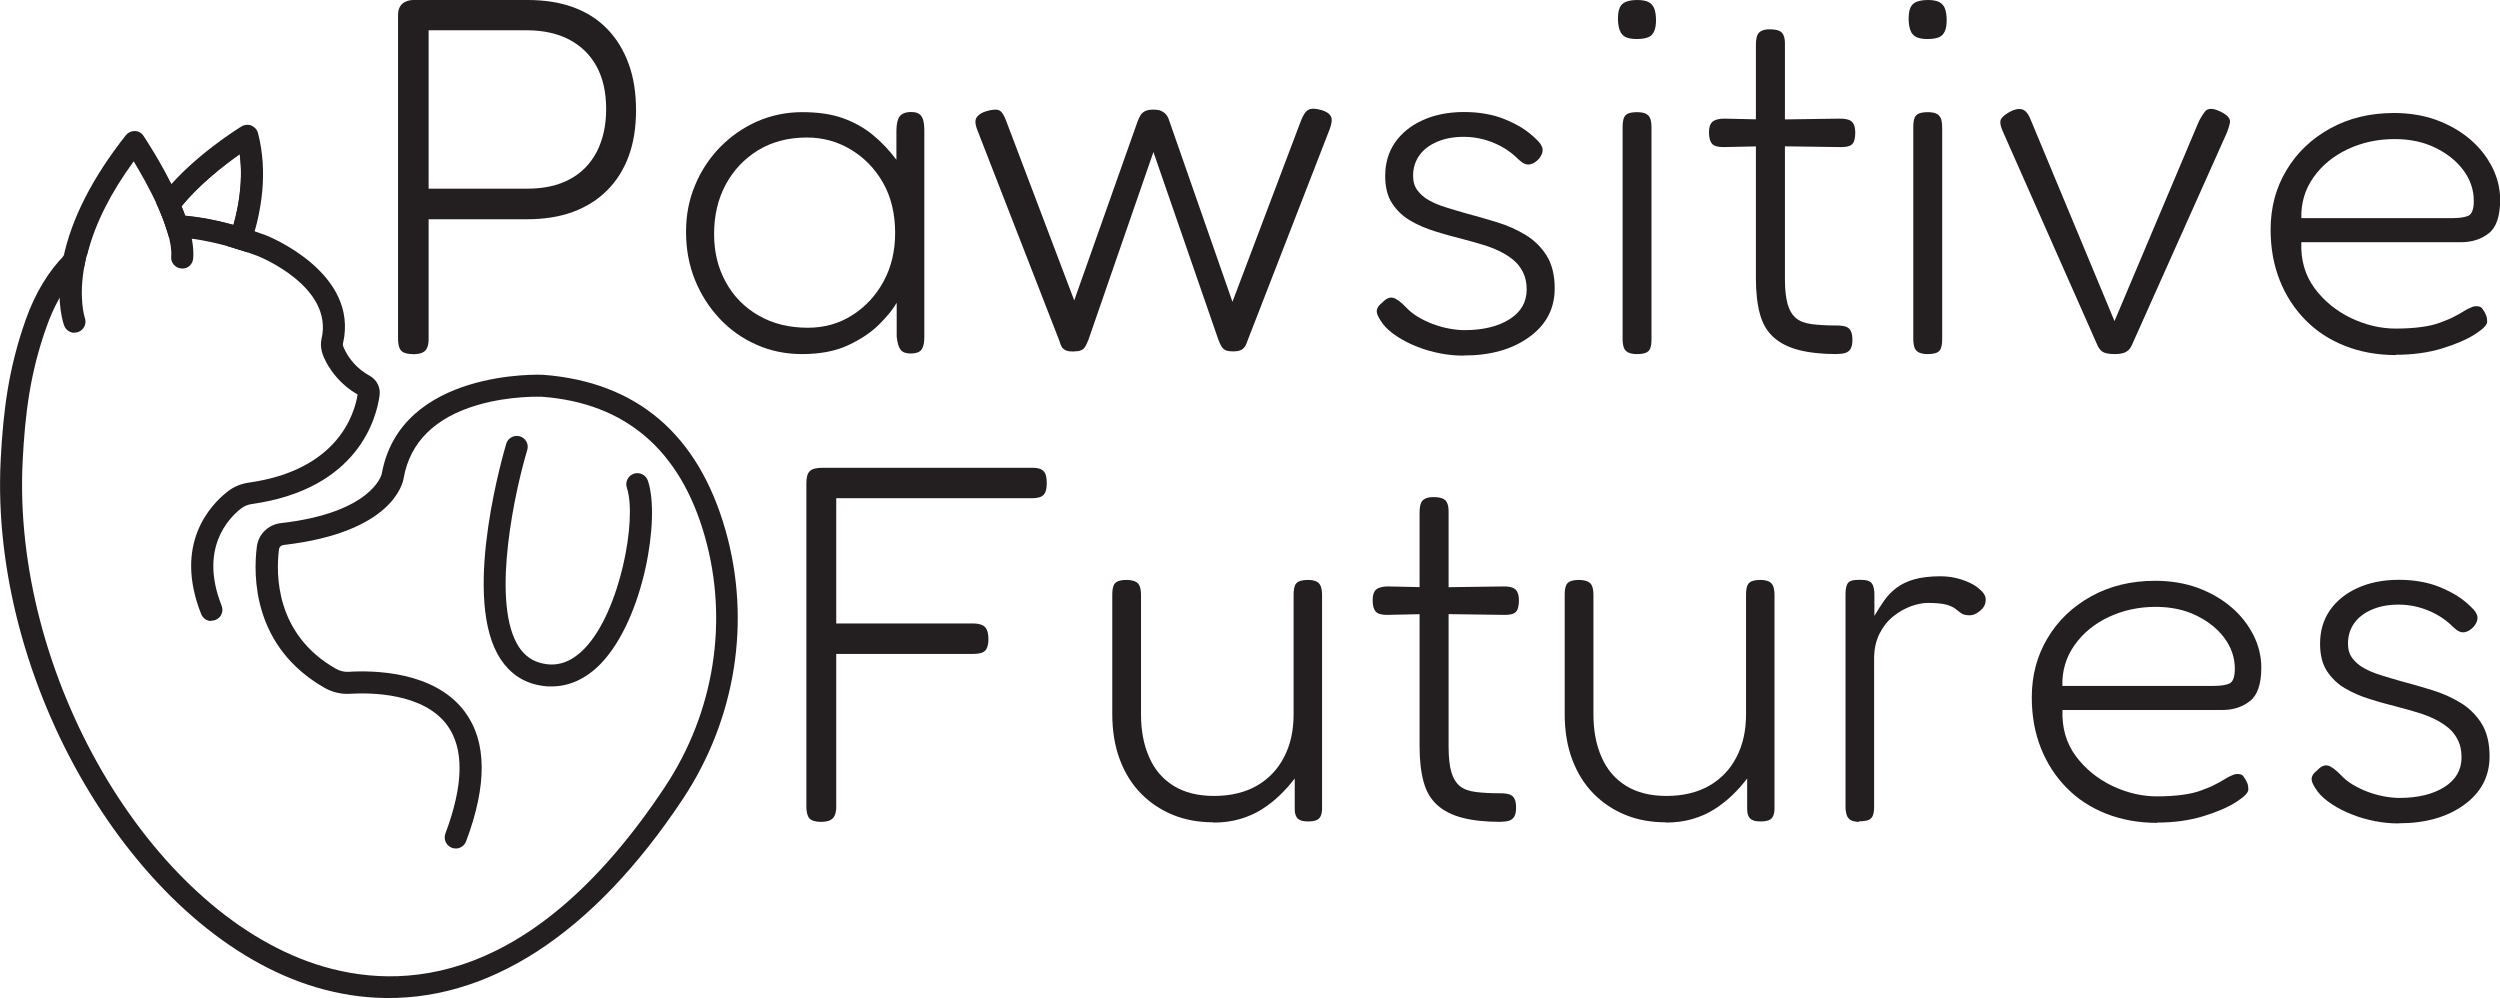 <?xml version="1.0" encoding="UTF-8"?>
<svg id="Layer_1" xmlns="http://www.w3.org/2000/svg" version="1.1" viewBox="0 0 177.43 70.84">
  <!-- Generator: Adobe Illustrator 29.1.0, SVG Export Plug-In . SVG Version: 2.1.0 Build 142)  -->
  <defs>
    <style>
      .st0 {
        fill: #231f20;
      }
    </style>
  </defs>
  <g>
    <path class="st0" d="M29.29,25.13c-.26,0-.47-.04-.63-.11-.16-.07-.26-.19-.32-.36-.06-.17-.09-.38-.09-.65V1.08c0-.24.04-.44.13-.59.08-.16.21-.28.38-.36.17-.08.36-.13.58-.13h8.1c1.22,0,2.31.17,3.26.52.95.35,1.75.86,2.41,1.55.66.68,1.16,1.51,1.51,2.47.35.96.52,2.05.52,3.28s-.17,2.31-.52,3.26c-.35.95-.86,1.76-1.53,2.43-.67.67-1.48,1.18-2.43,1.53-.95.35-2.03.52-3.26.52h-6.98v8.5c0,.26-.04.47-.11.63-.07.16-.19.27-.34.34-.16.07-.38.11-.67.11ZM30.41,13.39h7.02c1.18,0,2.18-.22,3.01-.67.83-.44,1.46-1.09,1.91-1.94.44-.85.67-1.87.67-3.04s-.22-2.18-.67-3.01-1.09-1.46-1.93-1.91c-.84-.44-1.85-.67-3.02-.67h-6.98v11.23Z"/>
    <path class="st0" d="M64.65,25.09c-.34,0-.58-.08-.72-.25-.14-.17-.24-.48-.29-.94v-2.41c-.26.46-.68.97-1.24,1.53-.56.56-1.3,1.06-2.2,1.48-.9.42-1.99.63-3.26.63-1.18,0-2.26-.22-3.26-.67-1-.44-1.87-1.06-2.61-1.85-.74-.79-1.33-1.71-1.75-2.75s-.63-2.18-.63-3.4.21-2.27.63-3.29c.42-1.02,1.01-1.92,1.76-2.7.76-.78,1.63-1.39,2.63-1.84,1-.44,2.07-.67,3.22-.67s2.09.14,2.9.43c.8.29,1.51.68,2.12,1.19.61.5,1.17,1.09,1.67,1.76v-2.05c0-.48.08-.82.23-1.03.16-.2.43-.31.81-.31.24,0,.43.04.56.13.13.08.23.22.29.41.06.19.09.46.09.79v14.62c0,.29-.03.52-.09.7-.06.18-.16.31-.31.38-.14.07-.34.11-.58.11ZM57.34,23.26c1.15,0,2.2-.29,3.13-.88.94-.59,1.68-1.39,2.23-2.39.55-1.01.83-2.16.83-3.46,0-1.37-.29-2.56-.86-3.56s-1.34-1.79-2.29-2.36-1.99-.85-3.11-.85c-1.32,0-2.47.3-3.46.9-.98.6-1.75,1.41-2.3,2.43-.55,1.02-.83,2.19-.83,3.51s.28,2.41.83,3.42c.55,1.01,1.33,1.8,2.34,2.38,1.01.58,2.17.86,3.49.86Z"/>
    <path class="st0" d="M76.2,24.95c-.22,0-.39-.02-.52-.07-.13-.05-.23-.13-.31-.23-.07-.11-.13-.26-.18-.45l-5.83-14.98c-.1-.26-.14-.47-.13-.63.01-.16.08-.29.22-.41.13-.12.32-.22.56-.29.41-.12.7-.14.88-.07.18.07.34.3.49.68l4.86,12.82,4.5-12.71c.07-.19.15-.35.23-.47.08-.12.2-.21.34-.27.14-.06.32-.09.54-.09.24,0,.43.03.56.09.13.06.25.14.34.25.1.11.17.25.22.41l4.5,12.89,4.86-12.85c.17-.43.35-.7.56-.79.2-.1.51-.08.92.04.34.1.55.25.65.45.1.2.06.52-.11.95l-5.83,15.01c-.05.17-.11.31-.2.41-.08.11-.19.19-.32.23-.13.05-.29.07-.49.07s-.35-.02-.49-.07c-.13-.05-.24-.14-.32-.27-.08-.13-.16-.29-.23-.49l-4.61-13.32-4.61,13.32c-.07.19-.15.35-.23.49s-.19.22-.32.27c-.13.05-.29.07-.49.07Z"/>
    <path class="st0" d="M103.88,25.24c-.55,0-1.11-.05-1.67-.16-.56-.11-1.1-.26-1.62-.47-.52-.2-.99-.44-1.42-.72-.43-.28-.78-.58-1.04-.92-.17-.24-.29-.44-.36-.61-.07-.17-.08-.32-.02-.47.06-.14.17-.28.34-.4.26-.29.52-.41.76-.36.24.05.55.28.94.68.22.24.49.46.83.67.34.2.7.38,1.08.52.38.14.77.25,1.15.32.38.07.74.11,1.08.11,1.32,0,2.39-.26,3.2-.77.82-.52,1.22-1.22,1.22-2.11,0-.46-.08-.86-.25-1.21-.17-.35-.4-.64-.68-.88-.29-.24-.62-.45-.99-.63s-.78-.34-1.22-.47c-.44-.13-.89-.26-1.35-.38-.67-.17-1.34-.35-2-.56-.66-.2-1.25-.46-1.78-.77-.53-.31-.95-.72-1.28-1.22s-.49-1.15-.49-1.94c0-.91.23-1.7.7-2.38.47-.67,1.12-1.2,1.96-1.58.84-.38,1.81-.58,2.92-.58.55,0,1.07.04,1.55.13.48.08.93.21,1.35.38.42.17.82.37,1.19.59.37.23.71.5,1.03.81.29.26.44.5.47.72.02.22-.06.44-.25.68-.22.24-.44.38-.68.41-.24.04-.49-.08-.76-.34-.38-.38-.79-.69-1.21-.92-.42-.23-.85-.4-1.3-.52-.45-.12-.91-.18-1.39-.18-.7,0-1.32.11-1.87.34-.55.23-.98.55-1.28.97-.3.42-.45.91-.45,1.46,0,.41.1.75.31,1.03s.47.51.81.7c.34.19.73.36,1.19.5s.94.29,1.44.43c.72.19,1.45.4,2.2.63s1.42.53,2.03.9c.61.37,1.11.86,1.49,1.46.38.6.58,1.38.58,2.34,0,1.44-.61,2.59-1.82,3.46s-2.75,1.3-4.63,1.3Z"/>
    <path class="st0" d="M116.16,2.77c-.34,0-.6-.05-.79-.14-.19-.1-.33-.25-.41-.47-.08-.22-.13-.49-.13-.83s.04-.6.13-.79c.08-.19.23-.33.43-.41.2-.08.47-.13.81-.13s.6.05.79.14c.19.1.33.25.41.45.08.2.13.49.13.85,0,.31-.04.57-.13.77-.08.2-.22.35-.41.43-.19.08-.47.13-.83.13ZM116.16,25.13c-.24,0-.44-.04-.59-.11-.16-.07-.26-.19-.32-.34-.06-.16-.09-.37-.09-.63v-15.05c0-.26.03-.47.09-.63.06-.16.17-.26.32-.32.16-.06.37-.09.63-.09s.47.04.61.11c.14.07.25.19.31.34.06.16.09.38.09.67v15.01c0,.26-.03.47-.09.63s-.17.26-.32.32c-.16.06-.37.09-.63.09Z"/>
    <path class="st0" d="M122.39,8.42l3.2.07,5-.07c.26,0,.47.03.63.09s.27.16.34.31c.07.14.11.34.11.58,0,.26-.03.47-.09.63-.06.16-.16.26-.31.32-.14.06-.35.09-.61.09l-5.08-.07-3.28.07c-.38,0-.65-.08-.79-.23-.14-.16-.22-.43-.22-.81,0-.36.08-.61.25-.76.17-.14.44-.22.83-.22ZM130.38,25.13c-1.08,0-1.99-.1-2.72-.29-.73-.19-1.33-.49-1.78-.9-.46-.41-.78-.95-.97-1.64-.19-.68-.29-1.53-.29-2.54V3.2c0-.29.03-.51.09-.67.06-.16.16-.27.31-.34.14-.07.34-.11.58-.11.26,0,.47.03.63.09.16.06.27.16.34.31.07.14.11.35.11.61v16.74c0,.74.07,1.34.2,1.78.13.44.34.77.61.99.28.22.65.35,1.13.41.48.06,1.06.09,1.73.09.29,0,.51.03.67.09s.27.16.34.31c.07.14.11.35.11.61s-.04.47-.11.61c-.07.14-.19.25-.34.31-.16.06-.37.09-.63.09Z"/>
    <path class="st0" d="M136.79,2.77c-.34,0-.6-.05-.79-.14-.19-.1-.33-.25-.41-.47-.08-.22-.13-.49-.13-.83s.04-.6.13-.79c.08-.19.23-.33.43-.41.2-.08.47-.13.81-.13s.6.05.79.14c.19.1.33.25.41.45.08.2.13.49.13.85,0,.31-.04.57-.13.77-.08.2-.22.35-.41.43-.19.08-.47.13-.83.13ZM136.79,25.13c-.24,0-.44-.04-.59-.11-.16-.07-.26-.19-.32-.34-.06-.16-.09-.37-.09-.63v-15.05c0-.26.03-.47.09-.63.06-.16.17-.26.32-.32.16-.06.37-.09.63-.09s.47.04.61.11c.14.07.25.19.31.34.06.16.09.38.09.67v15.01c0,.26-.03.47-.09.63s-.17.26-.32.32c-.16.06-.37.09-.63.09Z"/>
    <path class="st0" d="M150.07,25.13c-.31,0-.56-.04-.74-.11-.18-.07-.33-.23-.45-.47l-6.77-15.3c-.17-.41-.19-.7-.05-.86.13-.17.35-.34.67-.5.29-.14.55-.19.77-.13.23.06.41.26.56.59l6.01,14.44,5.9-13.97c.14-.34.32-.64.52-.9.2-.26.57-.26,1.1,0,.5.24.73.5.67.79-.06.29-.15.56-.27.83l-6.7,14.98c-.1.22-.24.37-.43.47-.19.1-.46.14-.79.14Z"/>
    <path class="st0" d="M170.05,25.2c-1.32,0-2.53-.22-3.62-.65-1.09-.43-2.03-1.04-2.81-1.84-.78-.79-1.39-1.73-1.82-2.81-.43-1.08-.65-2.28-.65-3.6,0-1.56.37-2.96,1.12-4.21.74-1.25,1.78-2.24,3.1-2.97,1.32-.73,2.83-1.1,4.54-1.1,1.1,0,2.11.17,3.02.5.91.34,1.7.79,2.38,1.37s1.19,1.24,1.57,1.98c.37.74.56,1.51.56,2.3,0,1.18-.27,1.97-.81,2.39s-1.19.63-1.96.63h-11.34c-.05,1.27.27,2.36.95,3.28.68.91,1.55,1.61,2.59,2.11,1.04.49,2.09.74,3.15.74.7,0,1.3-.04,1.82-.11.52-.07.96-.17,1.33-.31s.69-.26.95-.4c.26-.13.5-.26.72-.4s.42-.23.61-.31c.12-.05.26-.07.41-.05.16.01.27.08.34.2.12.17.2.32.25.45s.07.28.07.45c0,.22-.29.51-.86.88-.58.37-1.36.71-2.34,1.01-.98.3-2.08.45-3.28.45ZM163.32,15.48h10.73c.48,0,.85-.05,1.12-.16.26-.11.4-.46.4-1.06,0-.79-.25-1.52-.74-2.18-.49-.66-1.16-1.19-2-1.6-.84-.41-1.8-.61-2.88-.61-1.2,0-2.31.24-3.33.72-1.02.48-1.83,1.15-2.43,2-.6.85-.89,1.82-.86,2.9Z"/>
  </g>
  <g>
    <path class="st0" d="M58.27,58.33c-.26,0-.47-.04-.63-.11-.16-.07-.26-.19-.32-.36-.06-.17-.09-.38-.09-.65v-22.93c0-.41.08-.69.25-.85.17-.16.47-.23.9-.23h14.9c.26,0,.47.04.61.11.14.07.25.19.31.34.06.16.09.38.09.67,0,.26-.04.47-.11.63-.07.16-.19.26-.34.32-.16.06-.37.09-.63.09h-13.86v8.89h9.72c.26,0,.47.04.63.11.16.07.27.19.34.34.07.16.11.38.11.67,0,.26-.04.47-.11.63-.07.16-.19.26-.34.32-.16.06-.38.09-.67.09h-9.68v10.84c0,.26-.04.47-.11.63-.07.16-.19.27-.34.34-.16.07-.37.11-.63.11Z"/>
    <path class="st0" d="M86.1,58.36c-1.03,0-1.98-.17-2.84-.52s-1.62-.85-2.27-1.51c-.65-.66-1.15-1.46-1.51-2.41-.36-.95-.54-2.03-.54-3.26v-8.46c0-.26.03-.47.09-.63.06-.16.17-.26.32-.32.16-.06.35-.09.59-.09.26,0,.47.04.63.11.16.07.26.19.32.34.06.16.09.37.09.63v8.46c0,1.15.19,2.17.58,3.04.38.88.96,1.55,1.73,2.03.77.48,1.73.72,2.88.72s2.18-.24,3.02-.72c.84-.48,1.49-1.16,1.94-2.03.46-.88.68-1.89.68-3.04v-8.5c0-.26.03-.47.09-.63.06-.16.17-.26.32-.32.16-.06.37-.09.63-.09.24,0,.43.04.58.11s.25.19.31.34c.06.16.09.37.09.63v15.12c0,.22-.03.4-.09.54-.06.14-.16.25-.31.31-.14.06-.35.09-.61.09-.17,0-.31-.02-.43-.05-.12-.04-.22-.09-.29-.16-.07-.07-.13-.17-.16-.29-.04-.12-.05-.26-.05-.43v-2.12c-.31.41-.66.8-1.04,1.17-.38.37-.81.71-1.28,1.01-.47.3-.99.53-1.57.7-.58.17-1.21.25-1.91.25Z"/>
    <path class="st0" d="M98.52,41.62l3.2.07,5-.07c.26,0,.47.03.63.09s.27.16.34.31c.07.14.11.34.11.58,0,.26-.03.47-.09.63-.06.16-.16.26-.31.32-.14.06-.35.09-.61.09l-5.08-.07-3.28.07c-.38,0-.65-.08-.79-.23-.14-.16-.22-.43-.22-.81,0-.36.08-.61.25-.76.17-.14.44-.22.83-.22ZM106.51,58.33c-1.08,0-1.99-.1-2.72-.29-.73-.19-1.33-.49-1.78-.9-.46-.41-.78-.95-.97-1.64-.19-.68-.29-1.53-.29-2.54v-16.56c0-.29.03-.51.09-.67.06-.16.16-.27.31-.34.14-.07.34-.11.58-.11.26,0,.47.03.63.09.16.06.27.16.34.31.07.14.11.35.11.61v16.74c0,.74.07,1.34.2,1.78.13.44.34.77.61.99.28.22.65.35,1.13.41.48.06,1.06.09,1.73.09.29,0,.51.03.67.09s.27.16.34.31c.07.14.11.35.11.61s-.04.47-.11.61c-.07.14-.19.25-.34.31-.16.06-.37.09-.63.09Z"/>
    <path class="st0" d="M118.21,58.36c-1.03,0-1.98-.17-2.84-.52s-1.62-.85-2.27-1.51c-.65-.66-1.15-1.46-1.51-2.41-.36-.95-.54-2.03-.54-3.26v-8.46c0-.26.03-.47.09-.63.06-.16.17-.26.32-.32.16-.06.35-.09.59-.09.26,0,.47.04.63.11.16.07.26.19.32.34.06.16.09.37.09.63v8.46c0,1.15.19,2.17.58,3.04.38.88.96,1.55,1.73,2.03.77.48,1.73.72,2.88.72s2.18-.24,3.02-.72c.84-.48,1.49-1.16,1.94-2.03.46-.88.68-1.89.68-3.04v-8.5c0-.26.03-.47.09-.63.06-.16.17-.26.32-.32.16-.06.37-.09.63-.09.24,0,.43.04.58.11s.25.19.31.34c.06.16.09.37.09.63v15.12c0,.22-.03.4-.09.54-.06.14-.16.25-.31.31-.14.06-.35.09-.61.09-.17,0-.31-.02-.43-.05-.12-.04-.22-.09-.29-.16-.07-.07-.13-.17-.16-.29-.04-.12-.05-.26-.05-.43v-2.12c-.31.41-.66.8-1.04,1.17-.38.37-.81.71-1.28,1.01-.47.3-.99.53-1.57.7-.58.17-1.21.25-1.91.25Z"/>
    <path class="st0" d="M131.96,58.33c-.24,0-.43-.04-.58-.11-.14-.07-.25-.19-.31-.36-.06-.17-.09-.38-.09-.65v-15.01c0-.29.03-.51.09-.67.06-.16.16-.26.31-.31.14-.05.35-.07.61-.07.24,0,.44.02.59.07.16.05.27.15.34.31.07.16.11.38.11.67v1.51c.24-.41.48-.78.72-1.12.24-.34.53-.63.86-.88.34-.25.75-.45,1.24-.59.49-.14,1.11-.22,1.85-.22.38,0,.74.04,1.06.11.32.07.62.17.9.29.28.12.51.25.7.4s.34.29.43.43c.1.14.14.29.14.43,0,.31-.13.58-.4.79-.26.22-.5.32-.72.32-.26,0-.46-.04-.59-.13s-.27-.19-.41-.31c-.14-.12-.36-.22-.65-.31-.29-.08-.73-.13-1.33-.13-.36,0-.76.08-1.19.23-.43.16-.85.39-1.24.7-.4.31-.73.72-.99,1.22-.26.5-.4,1.1-.4,1.8v10.51c0,.26-.03.47-.09.63-.06.16-.17.26-.32.32-.16.06-.38.09-.67.09Z"/>
    <path class="st0" d="M153.1,58.4c-1.32,0-2.53-.22-3.62-.65-1.09-.43-2.03-1.04-2.81-1.84-.78-.79-1.39-1.73-1.82-2.81-.43-1.08-.65-2.28-.65-3.6,0-1.56.37-2.96,1.12-4.21.74-1.25,1.78-2.24,3.1-2.97,1.32-.73,2.83-1.1,4.54-1.1,1.1,0,2.11.17,3.02.5.91.34,1.7.79,2.38,1.37s1.19,1.24,1.57,1.98c.37.74.56,1.51.56,2.3,0,1.18-.27,1.97-.81,2.39s-1.19.63-1.96.63h-11.34c-.05,1.27.27,2.36.95,3.28.68.91,1.55,1.61,2.59,2.11,1.04.49,2.09.74,3.15.74.7,0,1.3-.04,1.82-.11.52-.07.96-.17,1.33-.31s.69-.26.95-.4c.26-.13.5-.26.72-.4s.42-.23.61-.31c.12-.05.26-.07.41-.05.16.01.27.08.34.2.12.17.2.32.25.45s.07.28.07.45c0,.22-.29.51-.86.88-.58.37-1.36.71-2.34,1.01-.98.3-2.08.45-3.28.45ZM146.36,48.68h10.73c.48,0,.85-.05,1.12-.16.26-.11.4-.46.4-1.06,0-.79-.25-1.52-.74-2.18-.49-.66-1.16-1.19-2-1.6-.84-.41-1.8-.61-2.88-.61-1.2,0-2.31.24-3.33.72-1.02.48-1.83,1.15-2.43,2-.6.85-.89,1.82-.86,2.9Z"/>
    <path class="st0" d="M170.23,58.44c-.55,0-1.11-.05-1.67-.16-.56-.11-1.1-.26-1.62-.47-.52-.2-.99-.44-1.42-.72-.43-.28-.78-.58-1.04-.92-.17-.24-.29-.44-.36-.61-.07-.17-.08-.32-.02-.47.06-.14.17-.28.34-.4.26-.29.52-.41.76-.36.24.05.55.28.94.68.22.24.49.46.83.67.34.2.7.38,1.08.52.38.14.77.25,1.15.32.38.07.74.11,1.08.11,1.32,0,2.39-.26,3.2-.77.82-.52,1.22-1.22,1.22-2.11,0-.46-.08-.86-.25-1.21-.17-.35-.4-.64-.68-.88-.29-.24-.62-.45-.99-.63s-.78-.34-1.22-.47c-.44-.13-.89-.26-1.35-.38-.67-.17-1.34-.35-2-.56-.66-.2-1.25-.46-1.78-.77-.53-.31-.95-.72-1.28-1.22s-.49-1.15-.49-1.94c0-.91.23-1.7.7-2.38.47-.67,1.12-1.2,1.96-1.58.84-.38,1.81-.58,2.92-.58.55,0,1.07.04,1.55.13.48.08.93.21,1.35.38.42.17.82.37,1.19.59.37.23.71.5,1.03.81.29.26.44.5.47.72.02.22-.06.44-.25.68-.22.24-.44.38-.68.41-.24.04-.49-.08-.76-.34-.38-.38-.79-.69-1.21-.92-.42-.23-.85-.4-1.3-.52-.45-.12-.91-.18-1.39-.18-.7,0-1.32.11-1.87.34-.55.23-.98.55-1.28.97-.3.42-.45.91-.45,1.46,0,.41.1.75.31,1.03s.47.51.81.7c.34.19.73.36,1.19.5s.94.29,1.44.43c.72.19,1.45.4,2.2.63s1.42.53,2.03.9c.61.37,1.11.86,1.49,1.46.38.6.58,1.38.58,2.34,0,1.44-.61,2.59-1.82,3.46s-2.75,1.3-4.63,1.3Z"/>
  </g>
  <g>
    <path class="st0" d="M17.26,17.25l-.49-.15c-1.43-.43-2.78-.69-4.03-.78l-.35-.02-.11-.33c-.12-.37-.27-.77-.47-1.21l-.12-.28.19-.24c1.67-2.17,4.21-3.95,5.23-4.61l.63-.41.16.74c.57,2.59.05,5.14-.48,6.82l-.16.49ZM13.15,15.32c1.08.1,2.22.32,3.42.65.38-1.35.7-3.16.45-5.03-1.05.74-2.84,2.11-4.13,3.7.1.24.19.47.26.68Z"/>
    <g>
      <path d="M12.77,15.81c.06.18.11.36.16.53,1.19.1,2.46.35,3.82.76.05-.15.11-.31.17-.49-1.48-.44-2.86-.71-4.15-.8Z"/>
      <path class="st0" d="M17.07,17.74l-.47-.14c-1.31-.39-2.56-.64-3.72-.74l-.36-.03-.1-.35c-.05-.17-.09-.34-.15-.51l-.25-.74.78.05c1.33.09,2.76.37,4.26.82l.51.15-.16.5c-.06.19-.12.36-.17.51l-.17.47Z"/>
    </g>
    <g>
      <path d="M51.02,37.77c-1.87-6.58-6.07-10.17-12.47-10.66-.1,0-9.67-.42-10.93,6.63,0,.03-.6,3.09-7.62,3.89-.64.07-1.15.57-1.23,1.21-.25,1.94-.31,6.75,4.55,9.51.46.26.97.38,1.5.35,1.6-.1,5.51-.06,7.35,2.43,1.33,1.8,1.31,4.56-.05,8.2-.05.13.02.28.15.34.13.05.28-.02.34-.15,1.43-3.81,1.43-6.73-.02-8.69-1.99-2.69-6.12-2.75-7.8-2.64-.42.03-.84-.07-1.21-.28-4.58-2.61-4.52-7.16-4.29-8.99.05-.4.37-.71.77-.76,7.47-.86,8.05-4.19,8.07-4.32.49-2.75,2.37-4.63,5.59-5.58,2.44-.72,4.77-.61,4.79-.61,6.16.47,10.19,3.93,12,10.28,1.75,6.16.7,12.8-2.9,18.22-9.52,14.35-19.07,14.87-25.41,12.78C10.17,64.94.29,48,1.09,32.67c.17-3.36.53-6.29,1.71-9.61.52-1.47,1.21-2.71,2.04-3.71.04-.3.09-.61.16-.94-1.14,1.14-2.04,2.63-2.69,4.47-1.2,3.39-1.56,6.35-1.74,9.76-.8,15.54,9.24,32.72,21.49,36.76,1.56.51,3.12.81,4.67.89,7.61.39,15.05-4.39,21.34-13.87,3.68-5.55,4.76-12.35,2.97-18.65Z"/>
      <path class="st0" d="M26.69,70.81c-1.6-.08-3.21-.39-4.8-.91C9.44,65.79-.77,48.37.05,32.62c.18-3.45.55-6.46,1.77-9.91.67-1.9,1.62-3.47,2.82-4.67l1.23-1.24-.36,1.71c-.06.3-.11.6-.15.9l-.02.15-.1.12c-.8.95-1.46,2.15-1.95,3.55-1.16,3.27-1.51,6.15-1.68,9.47-.78,15.12,8.93,31.81,20.77,35.72,6.17,2.03,15.48,1.5,24.81-12.57,3.51-5.29,4.54-11.78,2.83-17.79-1.74-6.12-5.62-9.45-11.54-9.9,0,0-2.27-.1-4.6.59-3.02.89-4.78,2.64-5.23,5.18-.06.38-.8,3.86-8.53,4.75-.17.02-.3.14-.32.31-.22,1.73-.27,6.02,4.03,8.47.28.16.6.24.92.22,1.77-.11,6.11-.05,8.25,2.85,1.56,2.11,1.58,5.19.08,9.18-.07.2-.22.35-.41.44-.19.09-.4.09-.6.02-.4-.15-.61-.6-.46-1.01,1.3-3.46,1.34-6.05.12-7.7-1.69-2.28-5.39-2.31-6.9-2.22-.62.04-1.24-.11-1.79-.42-5.12-2.92-5.07-7.99-4.81-10.03.11-.87.81-1.56,1.69-1.66,6.5-.74,7.16-3.45,7.17-3.48,1.33-7.48,11.36-7.06,11.46-7.05,6.65.51,11,4.22,12.94,11.03h0c1.84,6.45.73,13.41-3.03,19.08-6.39,9.63-13.93,14.51-21.8,14.1Z"/>
    </g>
    <g>
      <path d="M18.52,17.7c.06.02,5.8,2.29,4.82,6.48-.11.47.09.93.3,1.32.34.63.99,1.51,2.12,2.12.12.06.18.2.17.33-.18,1.36-1.3,5.86-8.17,6.83-.47.07-.91.25-1.26.52-1.13.88-3.57,3.45-1.72,8.11.05.13.2.2.34.15.13-.05.2-.2.15-.34-1.72-4.34.52-6.7,1.56-7.51.28-.22.63-.36,1.01-.42,7.24-1.02,8.42-5.83,8.61-7.27.05-.35-.13-.69-.43-.86-1.02-.55-1.6-1.34-1.91-1.91-.16-.3-.32-.65-.25-.95,1.09-4.63-5.07-7.06-5.14-7.08-.44-.16-.86-.31-1.28-.45-.06.18-.11.34-.17.49.41.13.83.28,1.26.44Z"/>
      <path class="st0" d="M14.97,44.08c-.3-.02-.57-.2-.69-.49-1.98-4.99.66-7.76,1.88-8.71.42-.33.94-.55,1.51-.63,6.3-.89,7.49-4.86,7.71-6.25-1.17-.67-1.84-1.59-2.21-2.26-.24-.45-.5-1.04-.35-1.69.87-3.7-4.38-5.82-4.5-5.87-.42-.16-.83-.3-1.24-.43l-.51-.17.18-.51c.05-.14.11-.3.16-.48l.16-.5.5.16c.43.14.86.29,1.31.45.07.03,6.65,2.62,5.46,7.69-.02.07,0,.22.2.58.27.5.79,1.21,1.7,1.7.49.27.78.82.7,1.38-.2,1.54-1.46,6.65-9.06,7.72-.29.04-.55.15-.76.31-.95.74-2.98,2.9-1.39,6.91.16.4-.04.86-.44,1.01-.11.04-.22.06-.33.05Z"/>
    </g>
    <g>
      <path d="M5.71,17.77c.52-1.95,1.62-4.4,3.81-7.24.42.65,1.41,2.26,2.17,3.96.11-.16.23-.32.36-.47-.97-2.09-2.2-3.95-2.29-4.08-.05-.07-.12-.12-.21-.11-.08,0-.16.03-.21.1-2.71,3.43-3.88,6.32-4.34,8.49.23-.23.47-.44.71-.64Z"/>
      <path class="st0" d="M4.13,20.02l.36-1.71c.58-2.79,2.08-5.72,4.44-8.71.15-.19.38-.3.62-.3.26,0,.49.12.64.35.05.08,1.33,1.98,2.33,4.15l.14.29-.2.25c-.12.15-.23.3-.34.45l-.53.73-.37-.82c-.56-1.26-1.26-2.46-1.73-3.25-1.61,2.2-2.71,4.37-3.26,6.46l-.04.16-.13.11c-.24.19-.46.39-.67.6l-1.24,1.24Z"/>
    </g>
    <g>
      <path d="M12.38,16.3c.21.71.33,1.39.28,1.94-.01.14.09.27.24.28.14.02.27-.09.28-.24.05-.57-.06-1.24-.25-1.95-.18-.02-.37-.03-.55-.04Z"/>
      <path class="st0" d="M12.89,19.05s-.03,0-.05,0c-.41-.04-.73-.41-.69-.84.04-.45-.05-1.03-.26-1.75l-.21-.7.73.03c.19,0,.38.02.57.04l.36.03.1.35c.23.84.32,1.54.27,2.14-.02.21-.12.41-.28.54-.15.12-.33.18-.52.17ZM12.66,18.25h0s0,0,0,0Z"/>
    </g>
    <g>
      <path d="M4.84,19.35c-.29,2.2.17,3.48.21,3.58.04.1.13.16.23.17.03,0,.07,0,.11-.02.13-.05.2-.2.15-.33,0-.03-.54-1.52-.02-4.11-.23.22-.46.46-.67.71Z"/>
      <path class="st0" d="M5.25,23.62c-.31-.02-.58-.21-.69-.5-.06-.15-.54-1.52-.24-3.84l.02-.15.1-.12c.22-.26.46-.52.71-.76l1.19-1.14-.32,1.61c-.48,2.42,0,3.82,0,3.84.15.4-.06.85-.46,1-.1.04-.21.05-.32.05ZM5.05,22.93s0,0,0,0c0,0,0,0,0,0Z"/>
    </g>
    <g>
      <path d="M12.77,15.81c-.14-.42-.3-.84-.48-1.26-.13.16-.24.33-.36.5.1.24.19.49.28.73.18,0,.37.02.56.03Z"/>
      <path class="st0" d="M13.51,16.38l-.77-.05c-.18-.01-.36-.02-.54-.03h-.36s-.12-.35-.12-.35c-.08-.23-.17-.47-.27-.7l-.11-.26.16-.23c.12-.18.24-.35.37-.52l.54-.7.35.82c.2.47.37.9.5,1.3l.24.74Z"/>
    </g>
    <g>
      <path d="M5.51,18.64c.05-.28.12-.57.2-.87-.25.2-.49.41-.71.64-.07.33-.12.64-.16.94.21-.25.44-.49.67-.71Z"/>
      <path class="st0" d="M4.09,21.05l.23-1.77c.04-.33.1-.66.17-.98l.03-.15.11-.11c.24-.24.49-.47.75-.68l1.24-1-.41,1.54c-.08.29-.14.57-.2.84l-.03.16-.12.11c-.22.21-.44.44-.63.67l-1.15,1.37Z"/>
    </g>
    <g>
      <path d="M12.21,15.78c.06.18.12.35.17.53.18,0,.36.02.55.04-.05-.18-.1-.35-.16-.53-.19-.01-.38-.02-.56-.03Z"/>
      <path class="st0" d="M13.63,16.92l-.75-.06c-.18-.02-.35-.03-.53-.04l-.37-.02-.11-.35c-.05-.16-.1-.33-.16-.5l-.25-.72.76.02c.19,0,.39.02.58.03l.35.02.11.33c.06.19.12.37.17.56l.2.72Z"/>
    </g>
    <g>
      <path d="M17.39,10.06c.56,2.55,0,5.07-.47,6.55.17.05.33.1.5.16.52-1.61,1.12-4.38.39-7.19-.02-.08-.08-.14-.15-.18-.08-.03-.16-.02-.23.02-.19.12-3.34,2.05-5.37,4.59.08.18.16.36.24.54,1.64-2.14,4.22-3.92,5.1-4.5Z"/>
      <path class="st0" d="M17.76,17.42l-.5-.16c-.19-.06-.34-.11-.49-.16l-.51-.15.16-.5c.44-1.39.87-3.41.59-5.51-1.11.78-3.02,2.25-4.31,3.93l-.54.7-.35-.82c-.08-.18-.16-.35-.24-.53l-.13-.29.2-.25c2.1-2.62,5.37-4.63,5.51-4.71.21-.13.47-.15.69-.06.23.1.41.29.47.53.74,2.85.2,5.64-.39,7.48l-.16.5Z"/>
    </g>
    <g>
      <path d="M16.75,17.1c.17.05.33.1.5.16.05-.15.11-.31.17-.49-.17-.05-.34-.11-.5-.16-.06.18-.11.35-.17.49Z"/>
      <path class="st0" d="M17.57,17.91l-.48-.15c-.17-.05-.33-.11-.49-.15l-.52-.16.18-.52c.05-.14.1-.3.16-.48l.15-.49.49.15c.15.05.31.1.47.15l.5.16-.11.51c-.06.18-.12.36-.17.51l-.17.47Z"/>
    </g>
    <g>
      <path d="M11.93,15.05c.11-.17.23-.33.36-.5-.08-.18-.16-.36-.24-.54-.12.15-.24.31-.36.47.08.19.17.38.24.57Z"/>
      <path class="st0" d="M11.82,16.14l-.37-.9c-.08-.18-.16-.37-.24-.55l-.12-.27.17-.24c.12-.17.24-.33.37-.49l.53-.66.35.76c.09.18.17.37.25.55l.12.28-.19.24c-.12.16-.23.31-.34.47l-.54.8Z"/>
    </g>
    <g>
      <path d="M36.76,31.46c-.14-.04-.28.04-.32.17-.12.41-3.03,10.17-.67,14.51.53.97,1.28,1.6,2.25,1.88.32.09.64.15.95.16,1.2.06,2.33-.44,3.33-1.48,2.83-2.96,4.06-9.91,3.2-12.43-.05-.14-.19-.21-.33-.16-.14.05-.21.19-.16.33.8,2.34-.42,9.11-3.08,11.9-1.13,1.18-2.39,1.57-3.75,1.18-.83-.24-1.48-.79-1.93-1.63-2.25-4.15.68-14.01.71-14.11.04-.14-.04-.28-.17-.32Z"/>
      <path class="st0" d="M38.93,48.72c-.35-.02-.71-.08-1.07-.18-1.1-.32-1.96-1.04-2.56-2.14-2.46-4.54.51-14.49.63-14.91.12-.41.56-.64.97-.52h0c.41.12.65.56.52.97-.82,2.7-2.54,10.42-.75,13.71.39.72.93,1.18,1.62,1.38,1.18.35,2.24,0,3.23-1.04,2.5-2.62,3.71-9.19,2.97-11.37-.07-.2-.05-.41.04-.6s.25-.33.45-.4c.2-.07.41-.05.6.04.19.09.33.25.4.45.9,2.63-.28,9.77-3.31,12.96-1.09,1.14-2.38,1.71-3.73,1.64ZM45.49,34.29s0,0,0,0c0,0,0,0,0,0Z"/>
    </g>
  </g>
</svg>